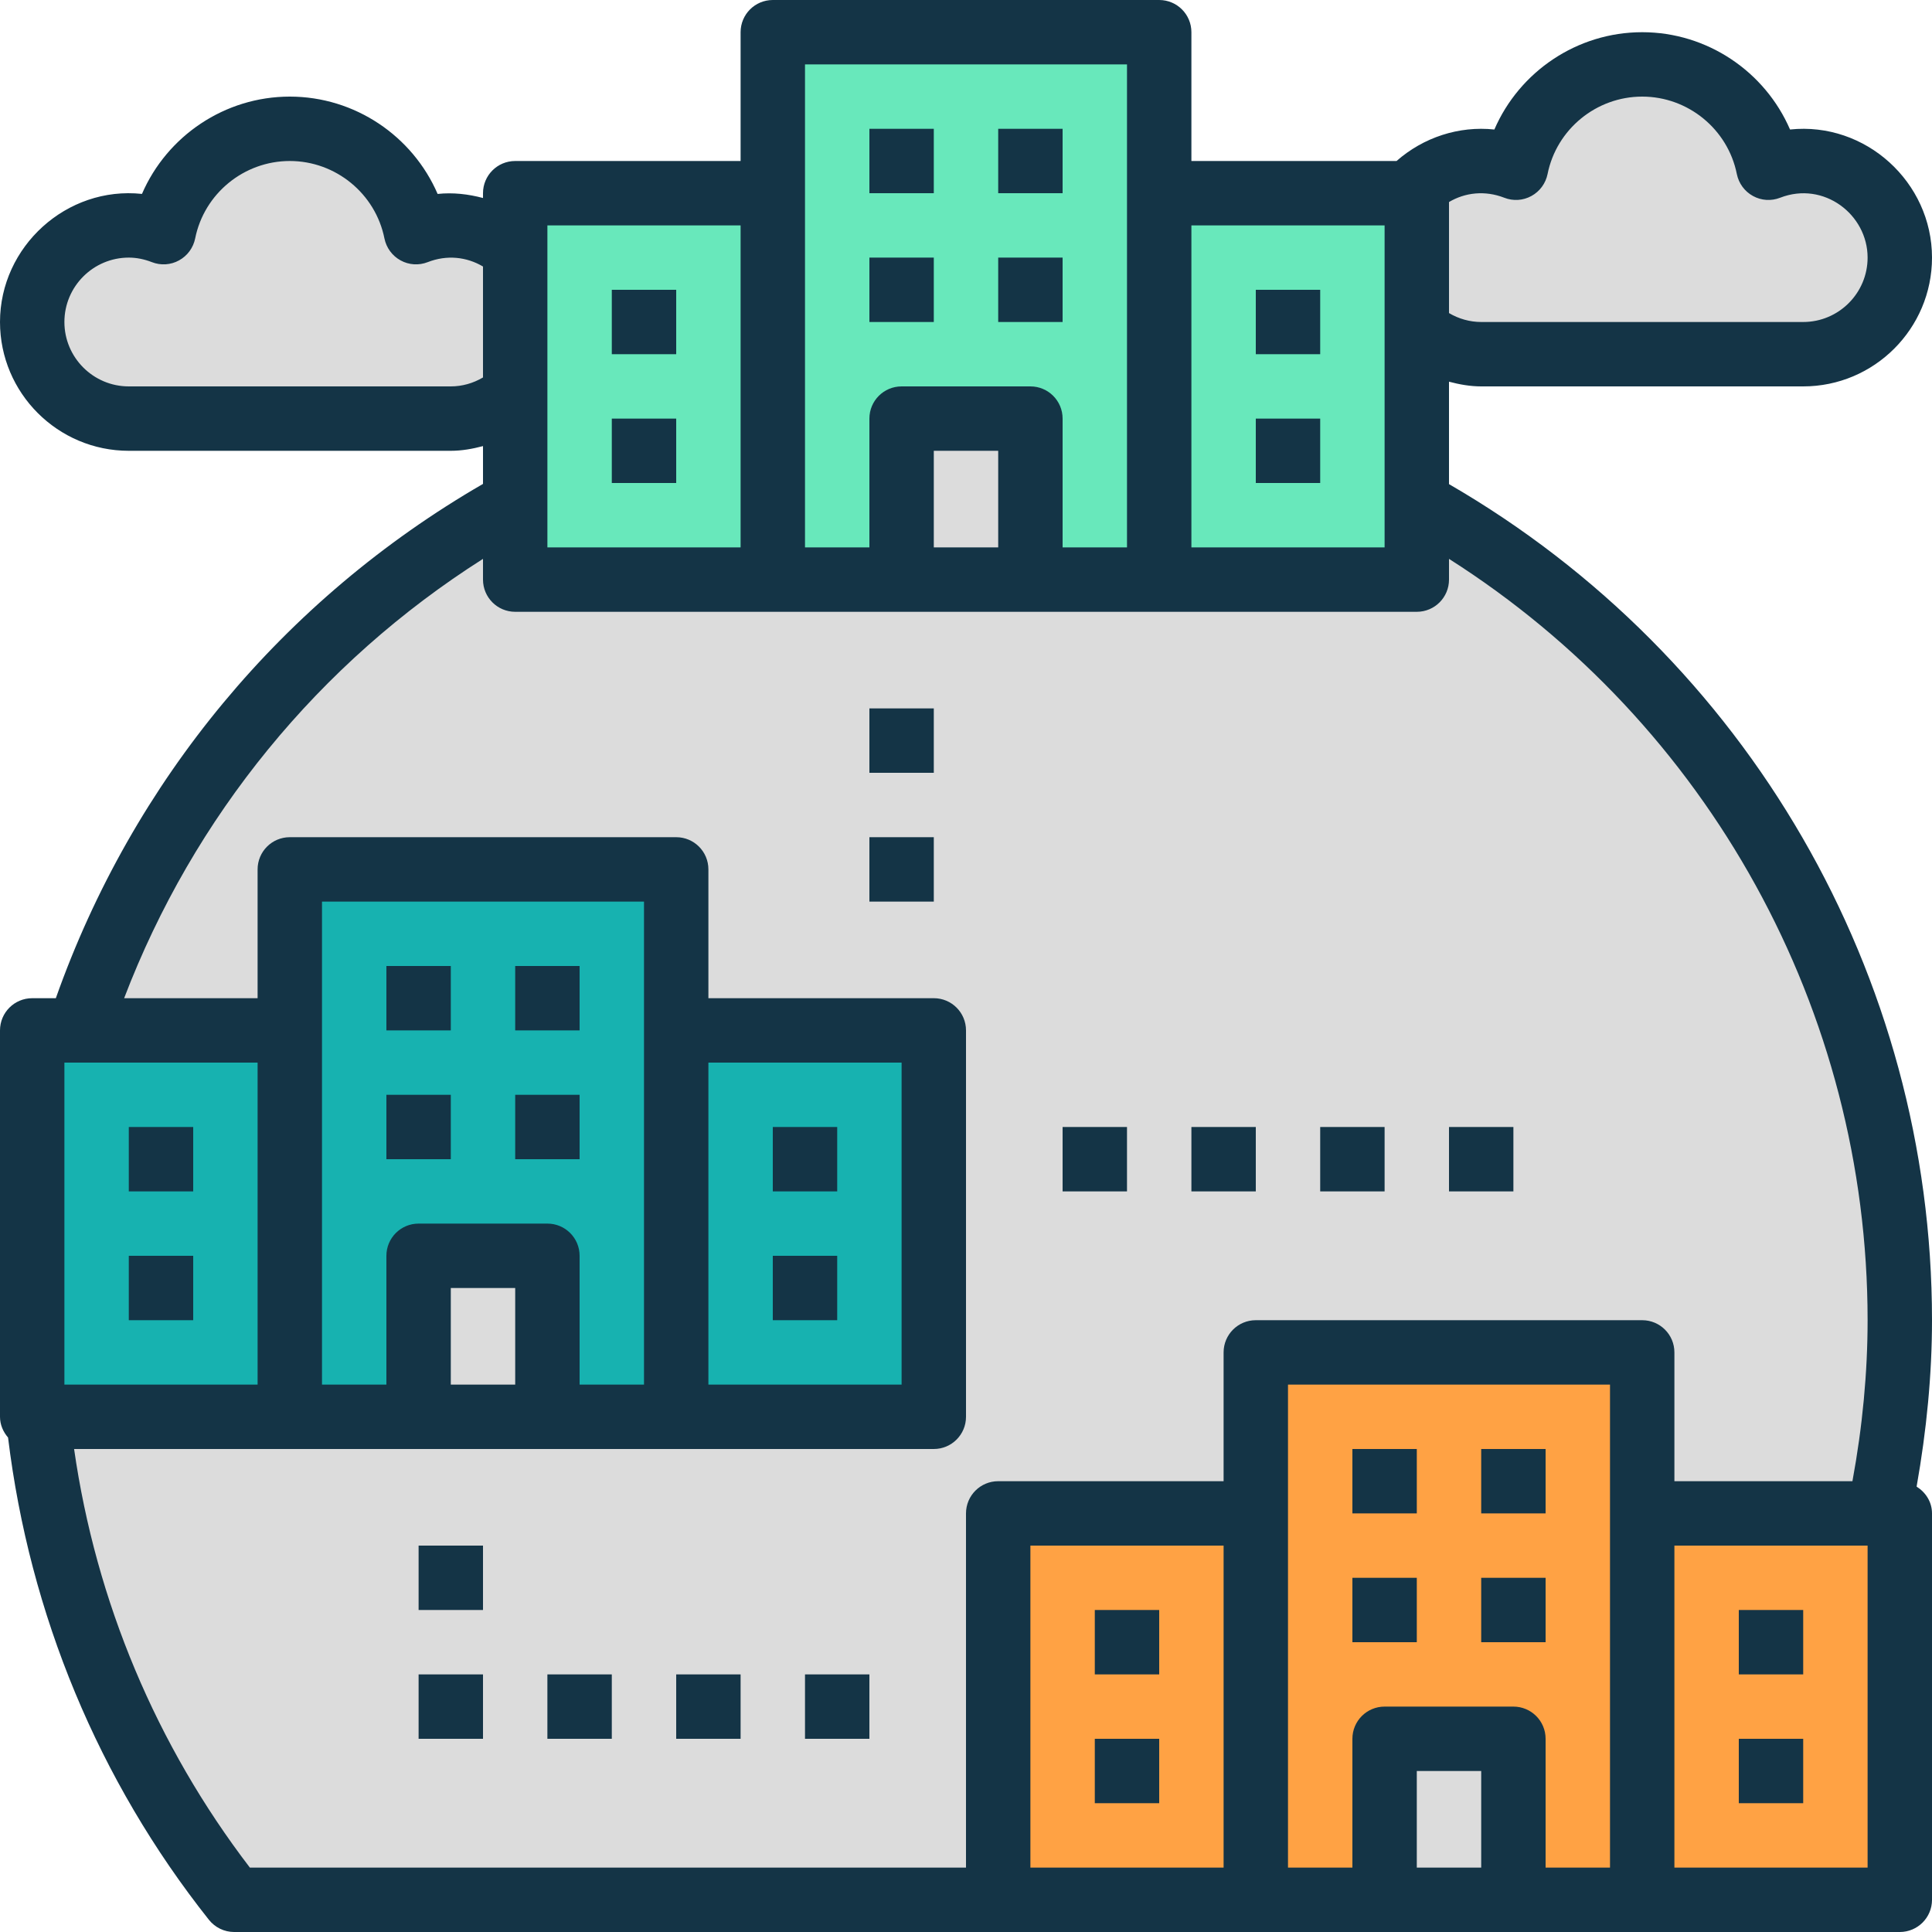 <?xml version="1.0" encoding="iso-8859-1"?>
<!-- Generator: Adobe Illustrator 19.0.0, SVG Export Plug-In . SVG Version: 6.00 Build 0)  -->
<svg version="1.1" id="Capa_1" xmlns="http://www.w3.org/2000/svg" xmlns:xlink="http://www.w3.org/1999/xlink" x="0px" y="0px"
	 viewBox="0 0 480 480" style="enable-background:new 0 0 480 480;" xml:space="preserve">
<polygon style="fill:#17B2B0;" points="104,352 104,312 136,312 136,352 168,352 232,352 232,256 168,256 168,216 72,216 72,256 
	19.528,256 8,256 8,352 9.36,352 72,352 "/>
<polygon style="fill:#FFA244;" points="408,336 312,336 312,376 248,376 248,472 312,472 344,472 344,432 376,432 376,472 408,472 
	472,472 472,376 466.808,376 408,376 "/>
<polygon style="fill:#68E8BB;" points="352,48 350.232,48 288,48 288,8 192,8 192,48 128,48 128,62.232 128,97.768 128,124.816 
	128,144 192,144 224,144 224,104 256,104 256,144 288,144 352,144 352,124.816 352,81.768 "/>
<g>
	<path style="fill:#DCDCDC;" d="M288,144h-32v-40h-32v40h-32h-64v-19.184C77.032,152.968,37.888,199.784,19.528,256H72v-40h96v40h64
		v96h-64h-32v-40h-32v40H72H9.36c4.656,45.072,22.104,86.336,48.808,120H248v-96h64v-40h96v40h58.808
		c3.272-15.504,5.192-31.512,5.192-48c0-87.504-48.464-163.672-120-203.184V144H288z"/>
	<rect x="344" y="432" style="fill:#DCDCDC;" width="32" height="40"/>
	<path style="fill:#DCDCDC;" d="M352,81.768C356.256,85.6,361.824,88,368,88h80c13.256,0,24-10.744,24-24s-10.744-24-24-24
		c-3.056,0-5.952,0.624-8.64,1.664C436.424,27.032,423.504,16,408,16s-28.424,11.032-31.36,25.664C373.952,40.624,371.056,40,368,40
		c-7.08,0-13.376,3.12-17.768,8H352V81.768z"/>
	<path style="fill:#DCDCDC;" d="M112,56c-3.056,0-5.952,0.624-8.64,1.664C100.424,43.032,87.504,32,72,32
		S43.576,43.032,40.64,57.664C37.952,56.624,35.056,56,32,56C18.744,56,8,66.744,8,80s10.744,24,24,24h80
		c6.176,0,11.744-2.4,16-6.232V62.232C123.744,58.4,118.176,56,112,56z"/>
</g>
<g>
	<rect x="152" y="72" style="fill:#143446;" width="16" height="16"/>
	<rect x="216" y="32" style="fill:#143446;" width="16" height="16"/>
	<rect x="248" y="32" style="fill:#143446;" width="16" height="16"/>
	<rect x="312" y="72" style="fill:#143446;" width="16" height="16"/>
	<rect x="152" y="104" style="fill:#143446;" width="16" height="16"/>
	<rect x="312" y="104" style="fill:#143446;" width="16" height="16"/>
	<rect x="216" y="64" style="fill:#143446;" width="16" height="16"/>
	<rect x="248" y="64" style="fill:#143446;" width="16" height="16"/>
	<rect x="96" y="240" style="fill:#143446;" width="16" height="16"/>
	<rect x="128" y="240" style="fill:#143446;" width="16" height="16"/>
	<rect x="96" y="272" style="fill:#143446;" width="16" height="16"/>
	<rect x="128" y="272" style="fill:#143446;" width="16" height="16"/>
	<rect x="336" y="360" style="fill:#143446;" width="16" height="16"/>
	<rect x="368" y="360" style="fill:#143446;" width="16" height="16"/>
	<rect x="336" y="392" style="fill:#143446;" width="16" height="16"/>
	<rect x="368" y="392" style="fill:#143446;" width="16" height="16"/>
	<rect x="272" y="400" style="fill:#143446;" width="16" height="16"/>
	<rect x="272" y="432" style="fill:#143446;" width="16" height="16"/>
	<rect x="432" y="400" style="fill:#143446;" width="16" height="16"/>
	<rect x="432" y="432" style="fill:#143446;" width="16" height="16"/>
	<rect x="192" y="280" style="fill:#143446;" width="16" height="16"/>
	<rect x="192" y="312" style="fill:#143446;" width="16" height="16"/>
	<rect x="32" y="280" style="fill:#143446;" width="16" height="16"/>
	<rect x="32" y="312" style="fill:#143446;" width="16" height="16"/>
	<rect x="104" y="384" style="fill:#143446;" width="16" height="16"/>
	<rect x="104" y="416" style="fill:#143446;" width="16" height="16"/>
	<rect x="136" y="416" style="fill:#143446;" width="16" height="16"/>
	<rect x="168" y="416" style="fill:#143446;" width="16" height="16"/>
	<rect x="200" y="416" style="fill:#143446;" width="16" height="16"/>
	<rect x="264" y="280" style="fill:#143446;" width="16" height="16"/>
	<rect x="296" y="280" style="fill:#143446;" width="16" height="16"/>
	<rect x="328" y="280" style="fill:#143446;" width="16" height="16"/>
	<rect x="360" y="280" style="fill:#143446;" width="16" height="16"/>
	<rect x="216" y="176" style="fill:#143446;" width="16" height="16"/>
	<rect x="216" y="208" style="fill:#143446;" width="16" height="16"/>
	<path style="fill:#143446;" d="M368,96h80c17.648,0,32-14.352,32-32c0-18.744-16.504-33.8-35.272-31.824
		C438.512,17.792,424.168,8,408,8s-30.512,9.792-36.728,24.176c-8.84-0.944-17.656,1.976-24.304,7.824H296V8c0-4.424-3.576-8-8-8
		h-96c-4.424,0-8,3.576-8,8v32h-56c-4.424,0-8,3.576-8,8v1.192c-3.656-0.968-7.448-1.416-11.272-1.008
		C102.512,33.792,88.168,24,72,24s-30.512,9.792-36.728,24.176C16.552,46.192,0,61.256,0,80c0,17.648,14.352,32,32,32h80
		c2.728,0,5.392-0.48,8-1.168v9.392C70.376,148.92,32.968,193.976,13.872,248H8c-4.424,0-8,3.576-8,8v96c0,1.992,0.8,3.752,2,5.152
		c5.344,43.872,22.464,85.232,49.904,119.816c1.52,1.912,3.824,3.032,6.264,3.032H248h64h32h32h32h64c4.424,0,8-3.576,8-8v-96
		c0-2.856-1.576-5.24-3.824-6.656C478.664,355.328,480,341.448,480,328c0-85.744-45.896-164.832-120-207.72V94.832
		C362.608,95.52,365.272,96,368,96z M373.736,49.128c2.2,0.864,4.664,0.712,6.752-0.44c2.072-1.136,3.528-3.128,4-5.448
		C386.72,32.096,396.608,24,408,24s21.28,8.096,23.512,19.24c0.472,2.32,1.928,4.312,4,5.448c2.088,1.152,4.544,1.304,6.752,0.44
		C453.104,44.912,464,53.288,464,64c0,8.824-7.176,16-16,16h-80c-2.808,0-5.56-0.776-8-2.216V50.192
		C364,47.824,368.92,47.256,373.736,49.128z M344,56v25.776v43.04V136h-48V56H344z M200,16h80v32v88h-16v-32c0-4.424-3.576-8-8-8
		h-32c-4.424,0-8,3.576-8,8v32h-16V48V16z M248,136h-16v-24h16V136z M136,56h48v80h-48v-11.184v-27.04V62.224V56z M112,96H32
		c-8.824,0-16-7.176-16-16s7.176-16,16-16c1.888,0,3.824,0.384,5.736,1.128c2.2,0.864,4.672,0.712,6.752-0.44
		c2.072-1.136,3.528-3.128,4-5.448C50.72,48.096,60.608,40,72,40s21.28,8.096,23.512,19.24c0.472,2.32,1.928,4.312,4,5.448
		c2.08,1.152,4.544,1.304,6.752,0.44c4.752-1.856,9.656-1.328,13.736,1.088v27.56C117.56,95.224,114.808,96,112,96z M176,264h48v80
		h-48V264z M160,256v88h-16v-32c0-4.424-3.576-8-8-8h-32c-4.424,0-8,3.576-8,8v32H80v-88v-32h80V256z M128,344h-16v-24h16V344z
		 M64,344H16v-80h3.528H64V344z M304,464h-48v-80h48V464z M320,376v-32h80v32v88h-16v-32c0-4.424-3.576-8-8-8h-32
		c-4.424,0-8,3.576-8,8v32h-16V376z M352,464v-24h16v24H352z M464,464h-48v-80h48V464z M464,328c0,12.984-1.264,26.416-3.768,40H416
		v-32c0-4.424-3.576-8-8-8h-96c-4.424,0-8,3.576-8,8v32h-56c-4.424,0-8,3.576-8,8v88H62.08c-23.248-30.376-38.24-66.096-43.672-104
		H72h32h32h32h64c4.424,0,8-3.576,8-8v-96c0-4.424-3.576-8-8-8h-56v-32c0-4.424-3.576-8-8-8H72c-4.424,0-8,3.576-8,8v32H30.84
		c17.256-45.168,48.392-83.272,89.16-109.152V144c0,4.424,3.576,8,8,8h64h32h32h32h64c4.424,0,8-3.576,8-8v-5.152
		C424.488,179.824,464,251.088,464,328z"/>
</g>
<g>
</g>
<g>
</g>
<g>
</g>
<g>
</g>
<g>
</g>
<g>
</g>
<g>
</g>
<g>
</g>
<g>
</g>
<g>
</g>
<g>
</g>
<g>
</g>
<g>
</g>
<g>
</g>
<g>
</g>
</svg>
